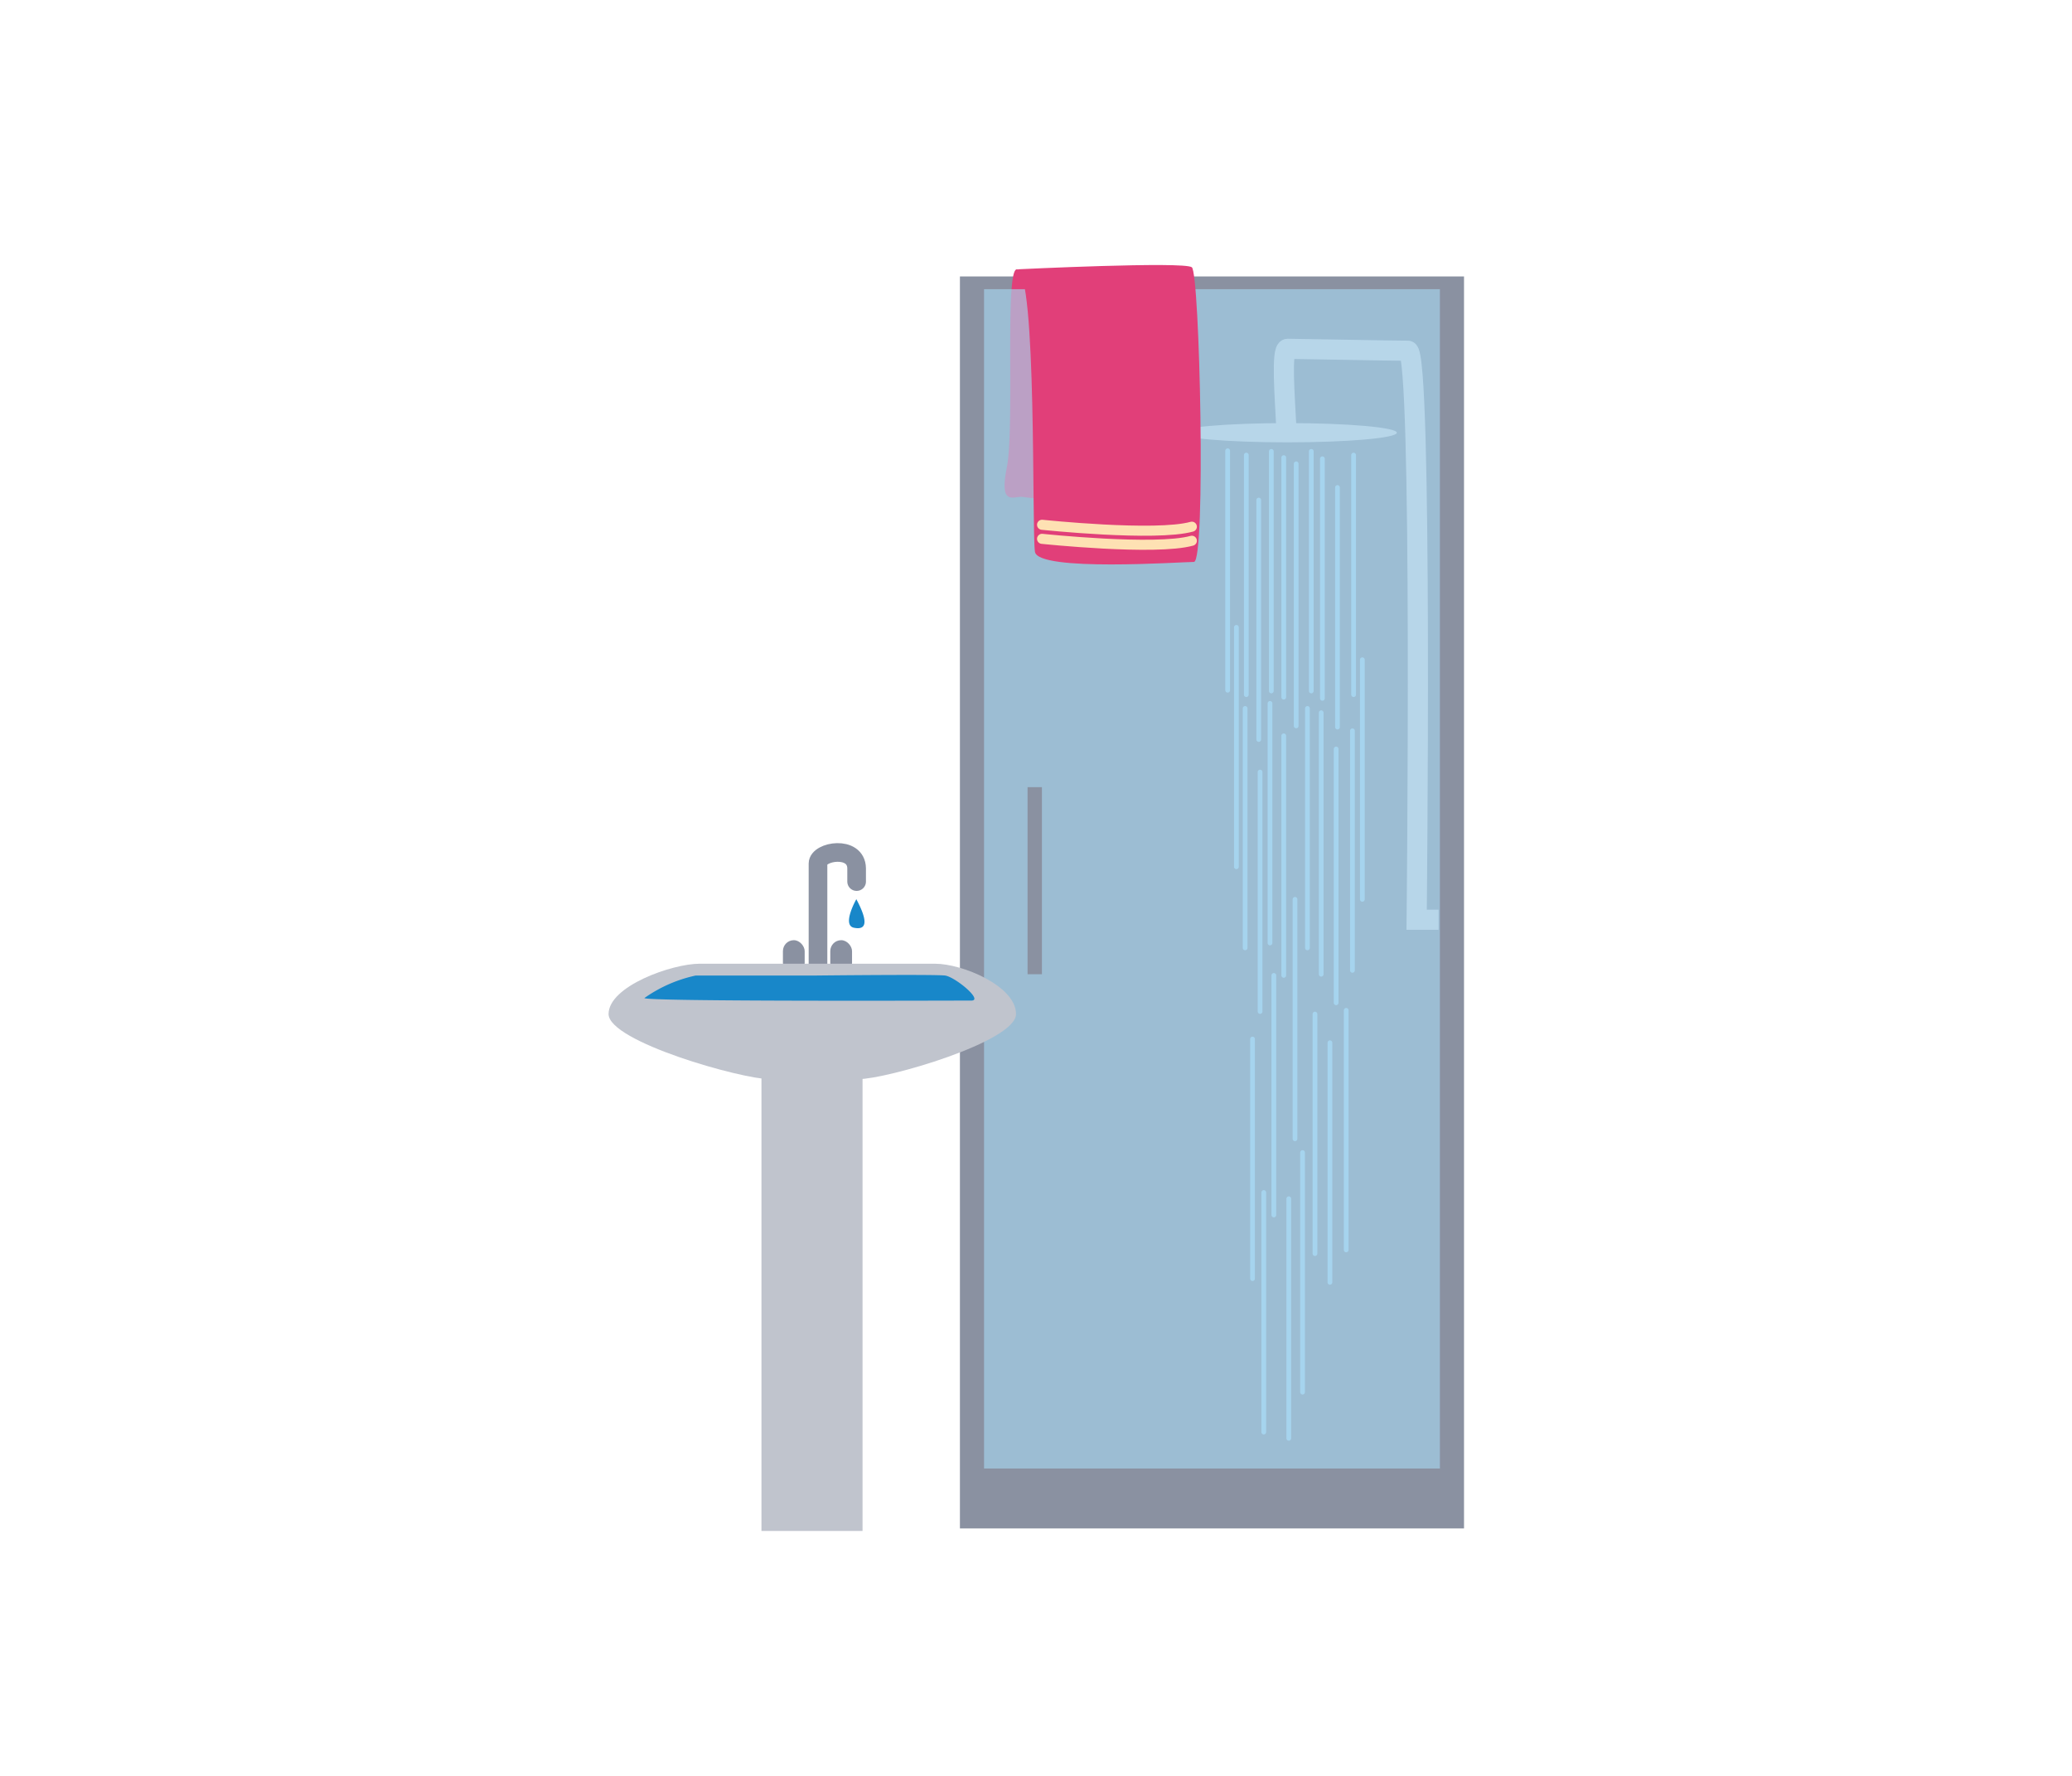 <svg xmlns="http://www.w3.org/2000/svg" viewBox="0 0 140 120"><defs><style>.cls-2{fill:#8a91a1}.cls-6{fill:#e13f79}.cls-10{fill:#c0c4cd}</style></defs><g style="isolation:isolate"><g id="Calque_1" data-name="Calque 1"><path class="cls-2" d="M64.86 18.68h34.06v84.6H64.86z"/><path d="M84.21 30.75v16.19m.84-13.15v16.18m.85-19.47v16.19m.84-15.77v16.19m0 2.61v16.19m-1.6-13.74v16.18m-1.01-20.48v16.18m1.68-16.52v16.19m2.53-15.85v16.18m.93-15.89v17.67m-1.77-5.06v16.18m-1.43-11.04V82.1m-1.44-11.89V86.4m4.22-17.88v16.19m-.84-6.83v16.19m-2.62-13.49v16.19M87.08 81v16.19m.5-65.85v17.71M88.6 30.5v16.19M89.35 31v16.19m.93 3.42v17.15m-.42 2.7v16.19m.51-53.71v16.19m1.01.25v16.19m.67-20.99v16.19m-8.51-18.38v16.18m-.59-28.11v16.18m8.01 21.63v16.19m.5-53.71v16.19" stroke-linecap="round" stroke="#a7d5ef" stroke-width=".32" fill="none" stroke-miterlimit="10"/><path d="M86.91 28.82c-.09-1.9-.36-5.25.09-5.25s7.13.13 8.13.13.59 38.45.59 38.45h1.48" stroke="#d8dae0" stroke-width="1.36" fill="none" stroke-miterlimit="10"/><ellipse cx="86.98" cy="29.24" rx="7.4" ry=".65" fill="#d8dae0"/><path class="cls-6" d="M68.71 18.2c-.84-.06-.14 10.67-.68 13.38s.48 1.91 1.09 2a14.2 14.2 0 0 0 2.1.14s-.47-15.38-2.51-15.52z"/><path style="mix-blend-mode:hard-light" fill="#a7d5ef" opacity=".65" d="M66.49 19.54h30.8v79.69h-30.8z"/><path class="cls-2" d="M69.43 53.19h.97v12.64h-.97z"/><path class="cls-6" d="M68.71 18.2c1.36.14 1 17.73 1.22 19.09s9.92.68 10.74.68.4-19.5-.14-19.91-11.82.14-11.82.14z"/><path d="M70.41 36.41s7.67.81 10.12.13m-10.12-1.08s7.67.81 10.12.13" stroke="#fee1b3" stroke-width=".68" stroke-linecap="round" fill="none" stroke-miterlimit="10"/><path d="M55.27 66.55v-8.2c0-.84 2.58-1.26 2.61.32v.9" stroke="#8a91a1" stroke-width="1.26" stroke-linecap="round" fill="none" stroke-miterlimit="10"/><path class="cls-10" d="M51.45 71.07h6.83v32.38h-6.83z"/><rect class="cls-2" x="52.9" y="63.53" width="1.47" height="2.28" rx=".74"/><rect class="cls-2" x="56.1" y="63.53" width="1.47" height="2.28" rx=".74"/><path class="cls-10" d="M58 72.92h-6c-1.87 0-10.88-2.53-10.88-4.4 0-1.88 4.28-3.4 6.16-3.4h15.89c1.88 0 5.48 1.52 5.48 3.4 0 1.87-8.75 4.4-10.65 4.4z"/><path d="M57.86 60.76s-1 1.76-.16 1.93.99-.38.16-1.93zM55 65.92h-8a9.47 9.47 0 0 0-3.46 1.52c0 .25 21.25.17 22.09.17s-1.1-1.6-1.77-1.69-8.86 0-8.86 0z" fill="#1887c9"/></g></g></svg>